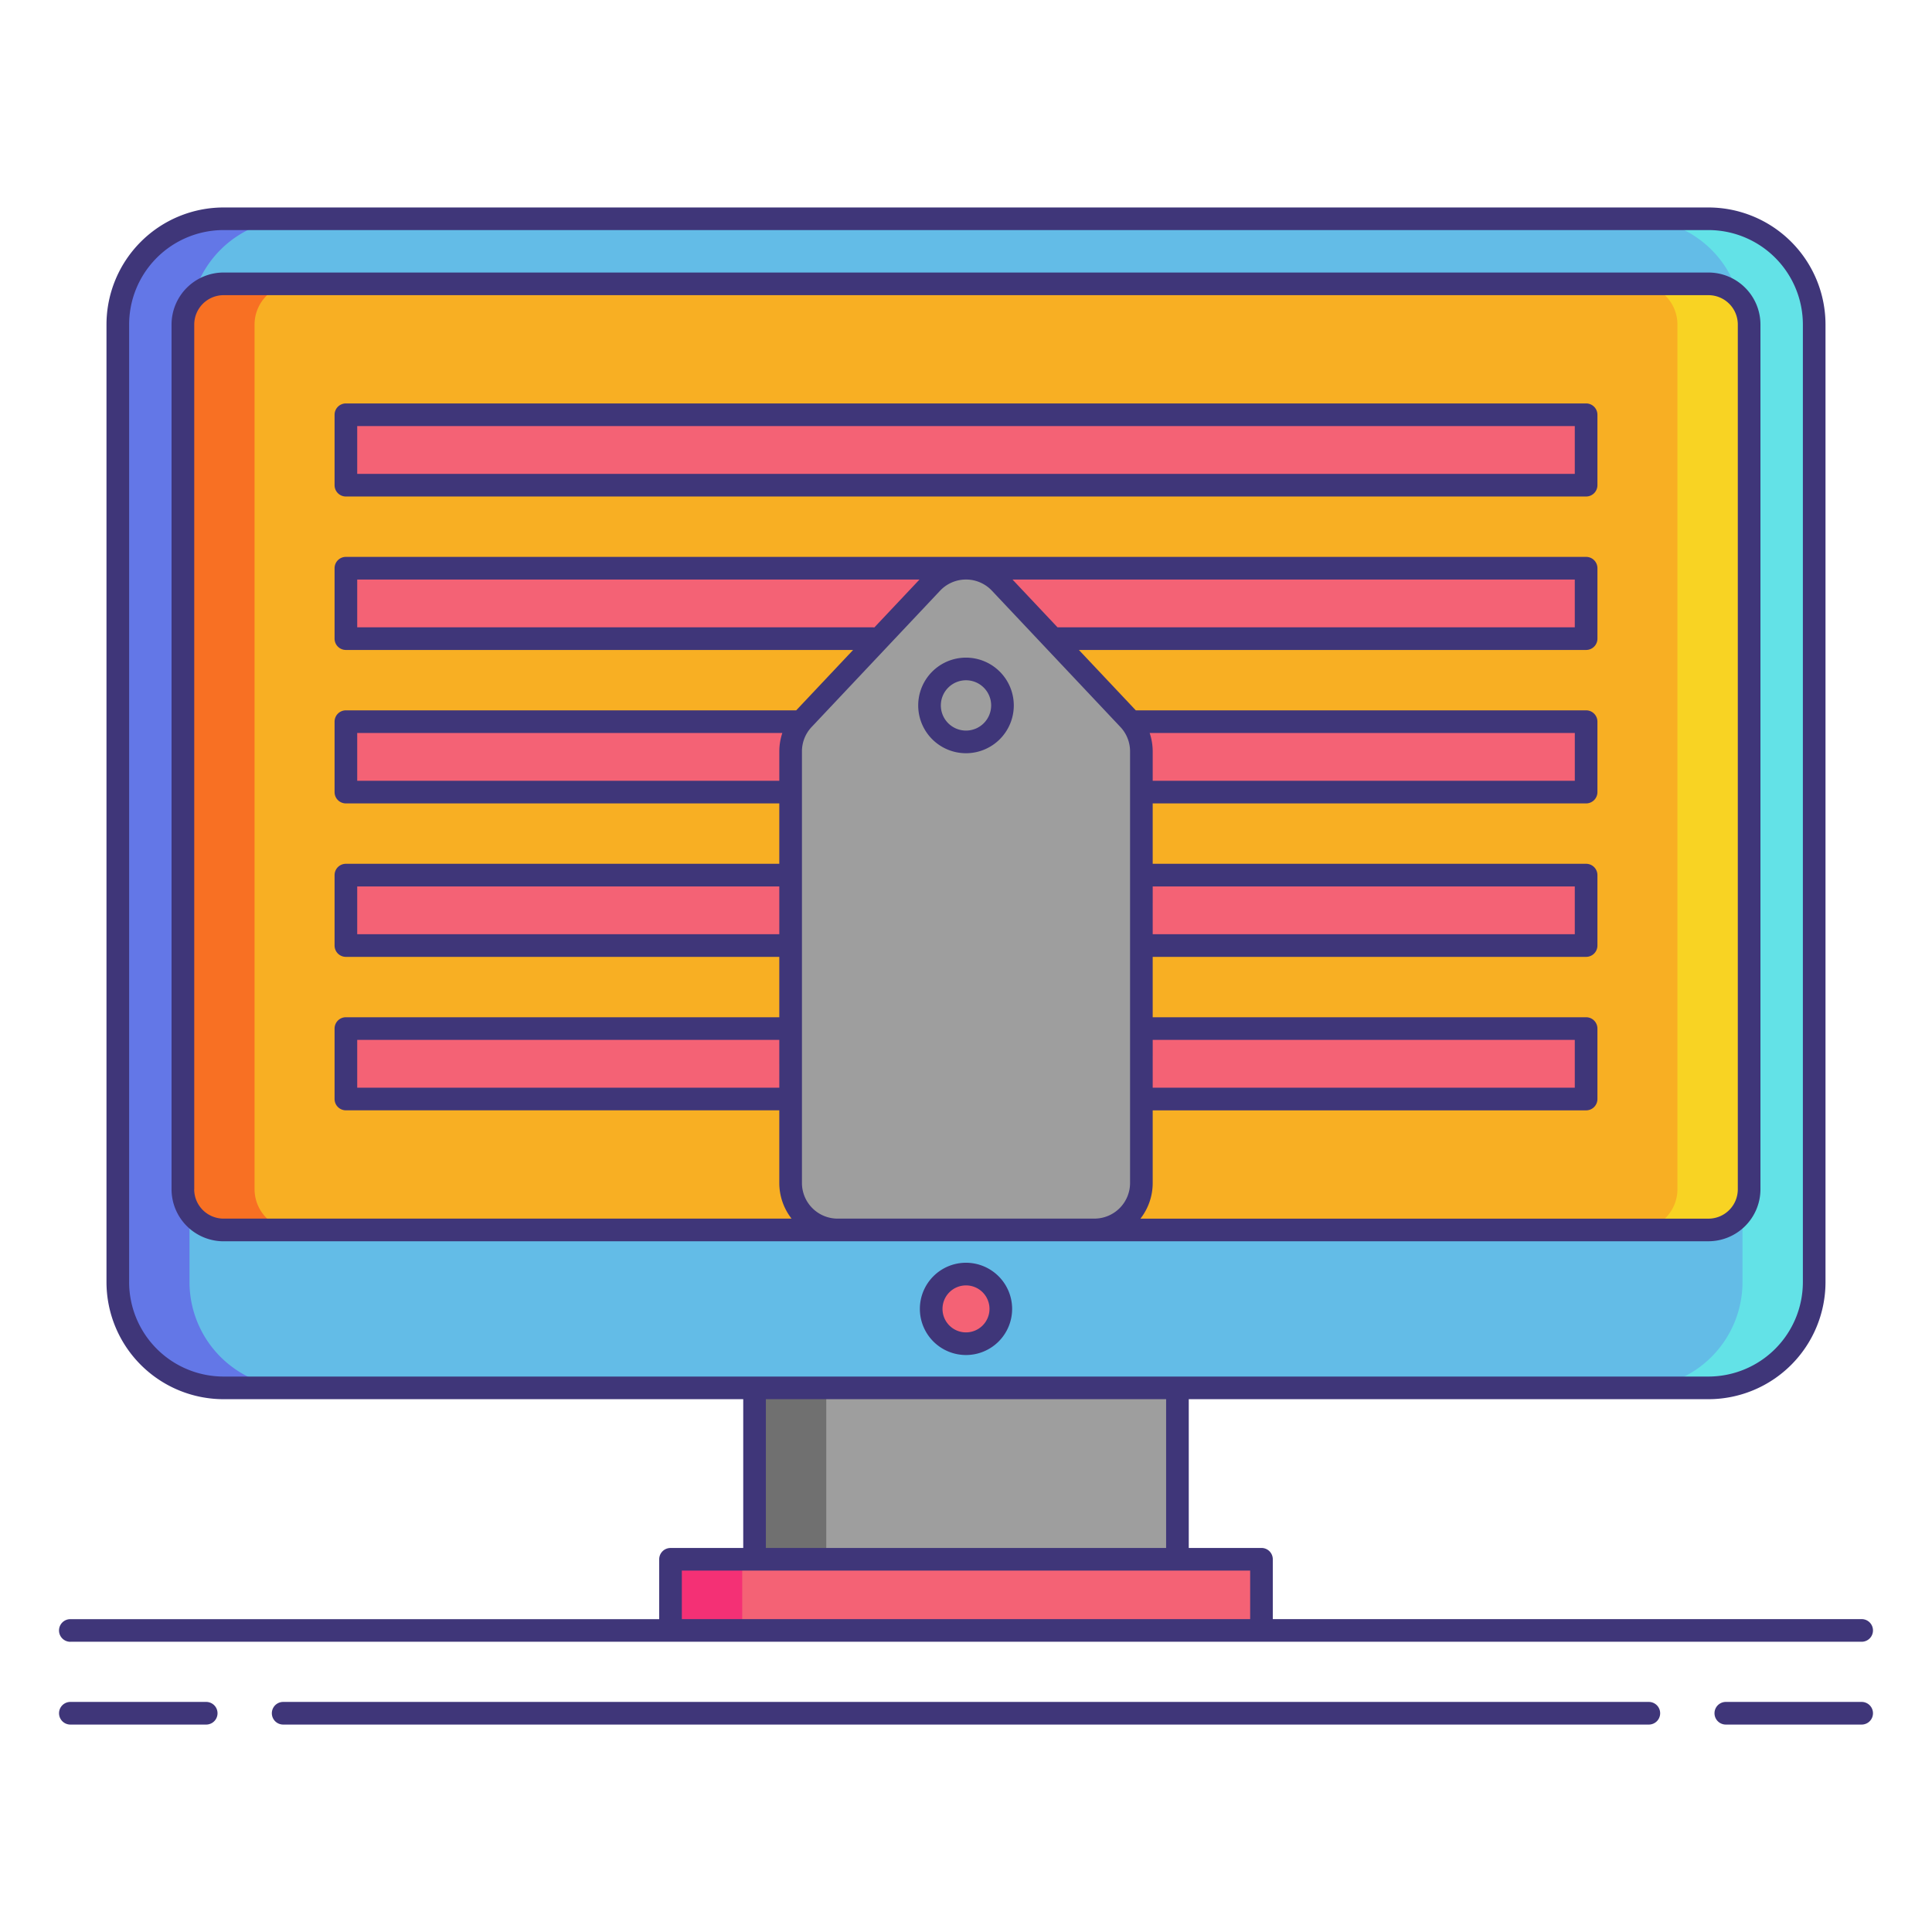 <svg xmlns="http://www.w3.org/2000/svg" viewBox="0 0 256 256"><title>icons_</title><rect x="15.61" y="28.986" width="224.78" height="154.91" rx="14.009" ry="14.009" fill="#63bce7"/><path d="M25.11,169.887V43A14.025,14.025,0,0,1,39.119,28.986h-9.5A14.025,14.025,0,0,0,15.61,43V169.887A14.025,14.025,0,0,0,29.619,183.9h9.5A14.025,14.025,0,0,1,25.11,169.887Z" fill="#6377e7"/><path d="M230.89,169.887V43a14.025,14.025,0,0,0-14.009-14.009h9.5A14.025,14.025,0,0,1,240.39,43V169.887A14.025,14.025,0,0,1,226.381,183.9h-9.5A14.025,14.025,0,0,0,230.89,169.887Z" fill="#63e2e7"/><rect x="24.231" y="37.607" width="207.538" height="125.366" rx="5.388" ry="5.388" fill="#f8af23"/><path d="M33.731,157.585V42.995a5.4,5.4,0,0,1,5.388-5.388h-9.5a5.4,5.4,0,0,0-5.388,5.388v114.59a5.4,5.4,0,0,0,5.388,5.388h9.5A5.4,5.4,0,0,1,33.731,157.585Z" fill="#f87023"/><path d="M222.269,157.585V42.995a5.4,5.4,0,0,0-5.388-5.388h9.5a5.4,5.4,0,0,1,5.388,5.388v114.59a5.4,5.4,0,0,1-5.388,5.388h-9.5A5.4,5.4,0,0,0,222.269,157.585Z" fill="#f8d323"/><rect x="88.847" y="206.612" width="78.305" height="9.429" fill="#f46275"/><rect x="88.847" y="206.612" width="9.5" height="9.429" fill="#f43075"/><rect x="99.983" y="183.896" width="56.035" height="22.716" fill="#9e9e9e"/><rect x="99.983" y="183.896" width="9.5" height="22.716" fill="#707070"/><circle cx="128" cy="173.435" r="4.613" fill="#f46275"/><rect x="45.833" y="54.957" width="164.333" height="9.333" fill="#f46275"/><rect x="45.833" y="75.29" width="164.333" height="9.333" fill="#f46275"/><rect x="45.833" y="95.623" width="164.333" height="9.333" fill="#f46275"/><rect x="45.833" y="115.957" width="164.333" height="9.333" fill="#f46275"/><rect x="45.833" y="136.29" width="164.333" height="9.333" fill="#f46275"/><path d="M145.018,162.973H110.982a6.22,6.22,0,0,1-6.22-6.22V99.565a6.22,6.22,0,0,1,1.694-4.267l17.018-18.055a6.22,6.22,0,0,1,9.053,0L149.545,95.3a6.22,6.22,0,0,1,1.694,4.267v57.187A6.22,6.22,0,0,1,145.018,162.973Z" fill="#9e9e9e"/><path d="M128,167.321a6.113,6.113,0,1,0,6.113,6.113A6.12,6.12,0,0,0,128,167.321Zm0,9.227a3.113,3.113,0,1,1,3.113-3.113A3.117,3.117,0,0,1,128,176.548Z" fill="#3f3679"/><path d="M27.323,225.514h-18a1.5,1.5,0,1,0,0,3h18a1.5,1.5,0,1,0,0-3Z" fill="#3f3679"/><path d="M246.68,225.514h-18a1.5,1.5,0,0,0,0,3h18a1.5,1.5,0,0,0,0-3Z" fill="#3f3679"/><path d="M218.479,225.514H37.521a1.5,1.5,0,0,0,0,3H218.479a1.5,1.5,0,0,0,0-3Z" fill="#3f3679"/><path d="M9.32,217.541H246.68a1.5,1.5,0,0,0,0-3H168.652v-7.93a1.5,1.5,0,0,0-1.5-1.5h-9.635V185.4h68.863a15.526,15.526,0,0,0,15.509-15.508V43a15.526,15.526,0,0,0-15.509-15.509H29.619A15.526,15.526,0,0,0,14.11,43V169.888A15.526,15.526,0,0,0,29.619,185.4H98.482v19.716H88.847a1.5,1.5,0,0,0-1.5,1.5v7.93H9.32a1.5,1.5,0,1,0,0,3Zm7.791-47.653V43A12.523,12.523,0,0,1,29.619,30.486H226.381A12.523,12.523,0,0,1,238.89,43V169.888A12.523,12.523,0,0,1,226.381,182.4H29.619A12.523,12.523,0,0,1,17.11,169.888ZM101.482,185.4h53.035v19.716H101.482ZM90.347,208.111h75.305v6.43H90.347Z" fill="#3f3679"/><path d="M45.833,65.79H210.167a1.5,1.5,0,0,0,1.5-1.5V54.957a1.5,1.5,0,0,0-1.5-1.5H45.833a1.5,1.5,0,0,0-1.5,1.5V64.29A1.5,1.5,0,0,0,45.833,65.79Zm1.5-9.333H208.667V62.79H47.333Z" fill="#3f3679"/><path d="M145.019,164.473h81.362a6.9,6.9,0,0,0,6.888-6.888V43a6.9,6.9,0,0,0-6.888-6.889H29.619A6.9,6.9,0,0,0,22.731,43v114.59a6.9,6.9,0,0,0,6.888,6.888h115.4Zm-41.757-61.016H47.333V97.123h56.331a7.714,7.714,0,0,0-.4,2.442Zm0,20.333H47.333v-6.333h55.928Zm0,20.333H47.333V137.79h55.928Zm7.72,17.35a4.725,4.725,0,0,1-4.72-4.72V99.565a4.7,4.7,0,0,1,1.285-3.237l17.019-18.056a4.719,4.719,0,0,1,6.869,0l17.019,18.054a4.7,4.7,0,0,1,1.285,3.238v57.188a4.725,4.725,0,0,1-4.72,4.72Zm4.685-78.35H47.333V76.79H121.84l-5.987,6.352A1.563,1.563,0,0,0,115.667,83.123Zm18.493-6.333h74.508v6.333H140.129Zm18.579,61h55.929v6.333H152.738Zm0-20.333h55.929v6.333H152.738Zm-.4-20.334h56.331v6.334H152.738V99.565A7.719,7.719,0,0,0,152.336,97.123Zm-126.6,60.462V43a3.893,3.893,0,0,1,3.888-3.889H226.381A3.892,3.892,0,0,1,230.269,43v114.59a3.892,3.892,0,0,1-3.888,3.888H151.114a7.672,7.672,0,0,0,1.624-4.72v-9.63h57.429a1.5,1.5,0,0,0,1.5-1.5V136.29a1.5,1.5,0,0,0-1.5-1.5H152.738v-8h57.429a1.5,1.5,0,0,0,1.5-1.5v-9.333a1.5,1.5,0,0,0-1.5-1.5H152.738v-8h57.429a1.5,1.5,0,0,0,1.5-1.5V95.623a1.5,1.5,0,0,0-1.5-1.5H150.5l-7.541-8h67.21a1.5,1.5,0,0,0,1.5-1.5V75.29a1.5,1.5,0,0,0-1.5-1.5H45.833a1.5,1.5,0,0,0-1.5,1.5v9.333a1.5,1.5,0,0,0,1.5,1.5h67.209l-7.541,8H45.833a1.5,1.5,0,0,0-1.5,1.5v9.334a1.5,1.5,0,0,0,1.5,1.5h57.428v8H45.833a1.5,1.5,0,0,0-1.5,1.5v9.333a1.5,1.5,0,0,0,1.5,1.5h57.428v8H45.833a1.5,1.5,0,0,0-1.5,1.5v9.333a1.5,1.5,0,0,0,1.5,1.5h57.428v9.63a7.672,7.672,0,0,0,1.624,4.72H29.619A3.892,3.892,0,0,1,25.731,157.585Z" fill="#3f3679"/><path d="M128,87.14a6.333,6.333,0,1,0,6.333,6.333A6.34,6.34,0,0,0,128,87.14Zm0,9.666a3.333,3.333,0,1,1,3.333-3.333A3.337,3.337,0,0,1,128,96.806Z" fill="#3f3679"/></svg>